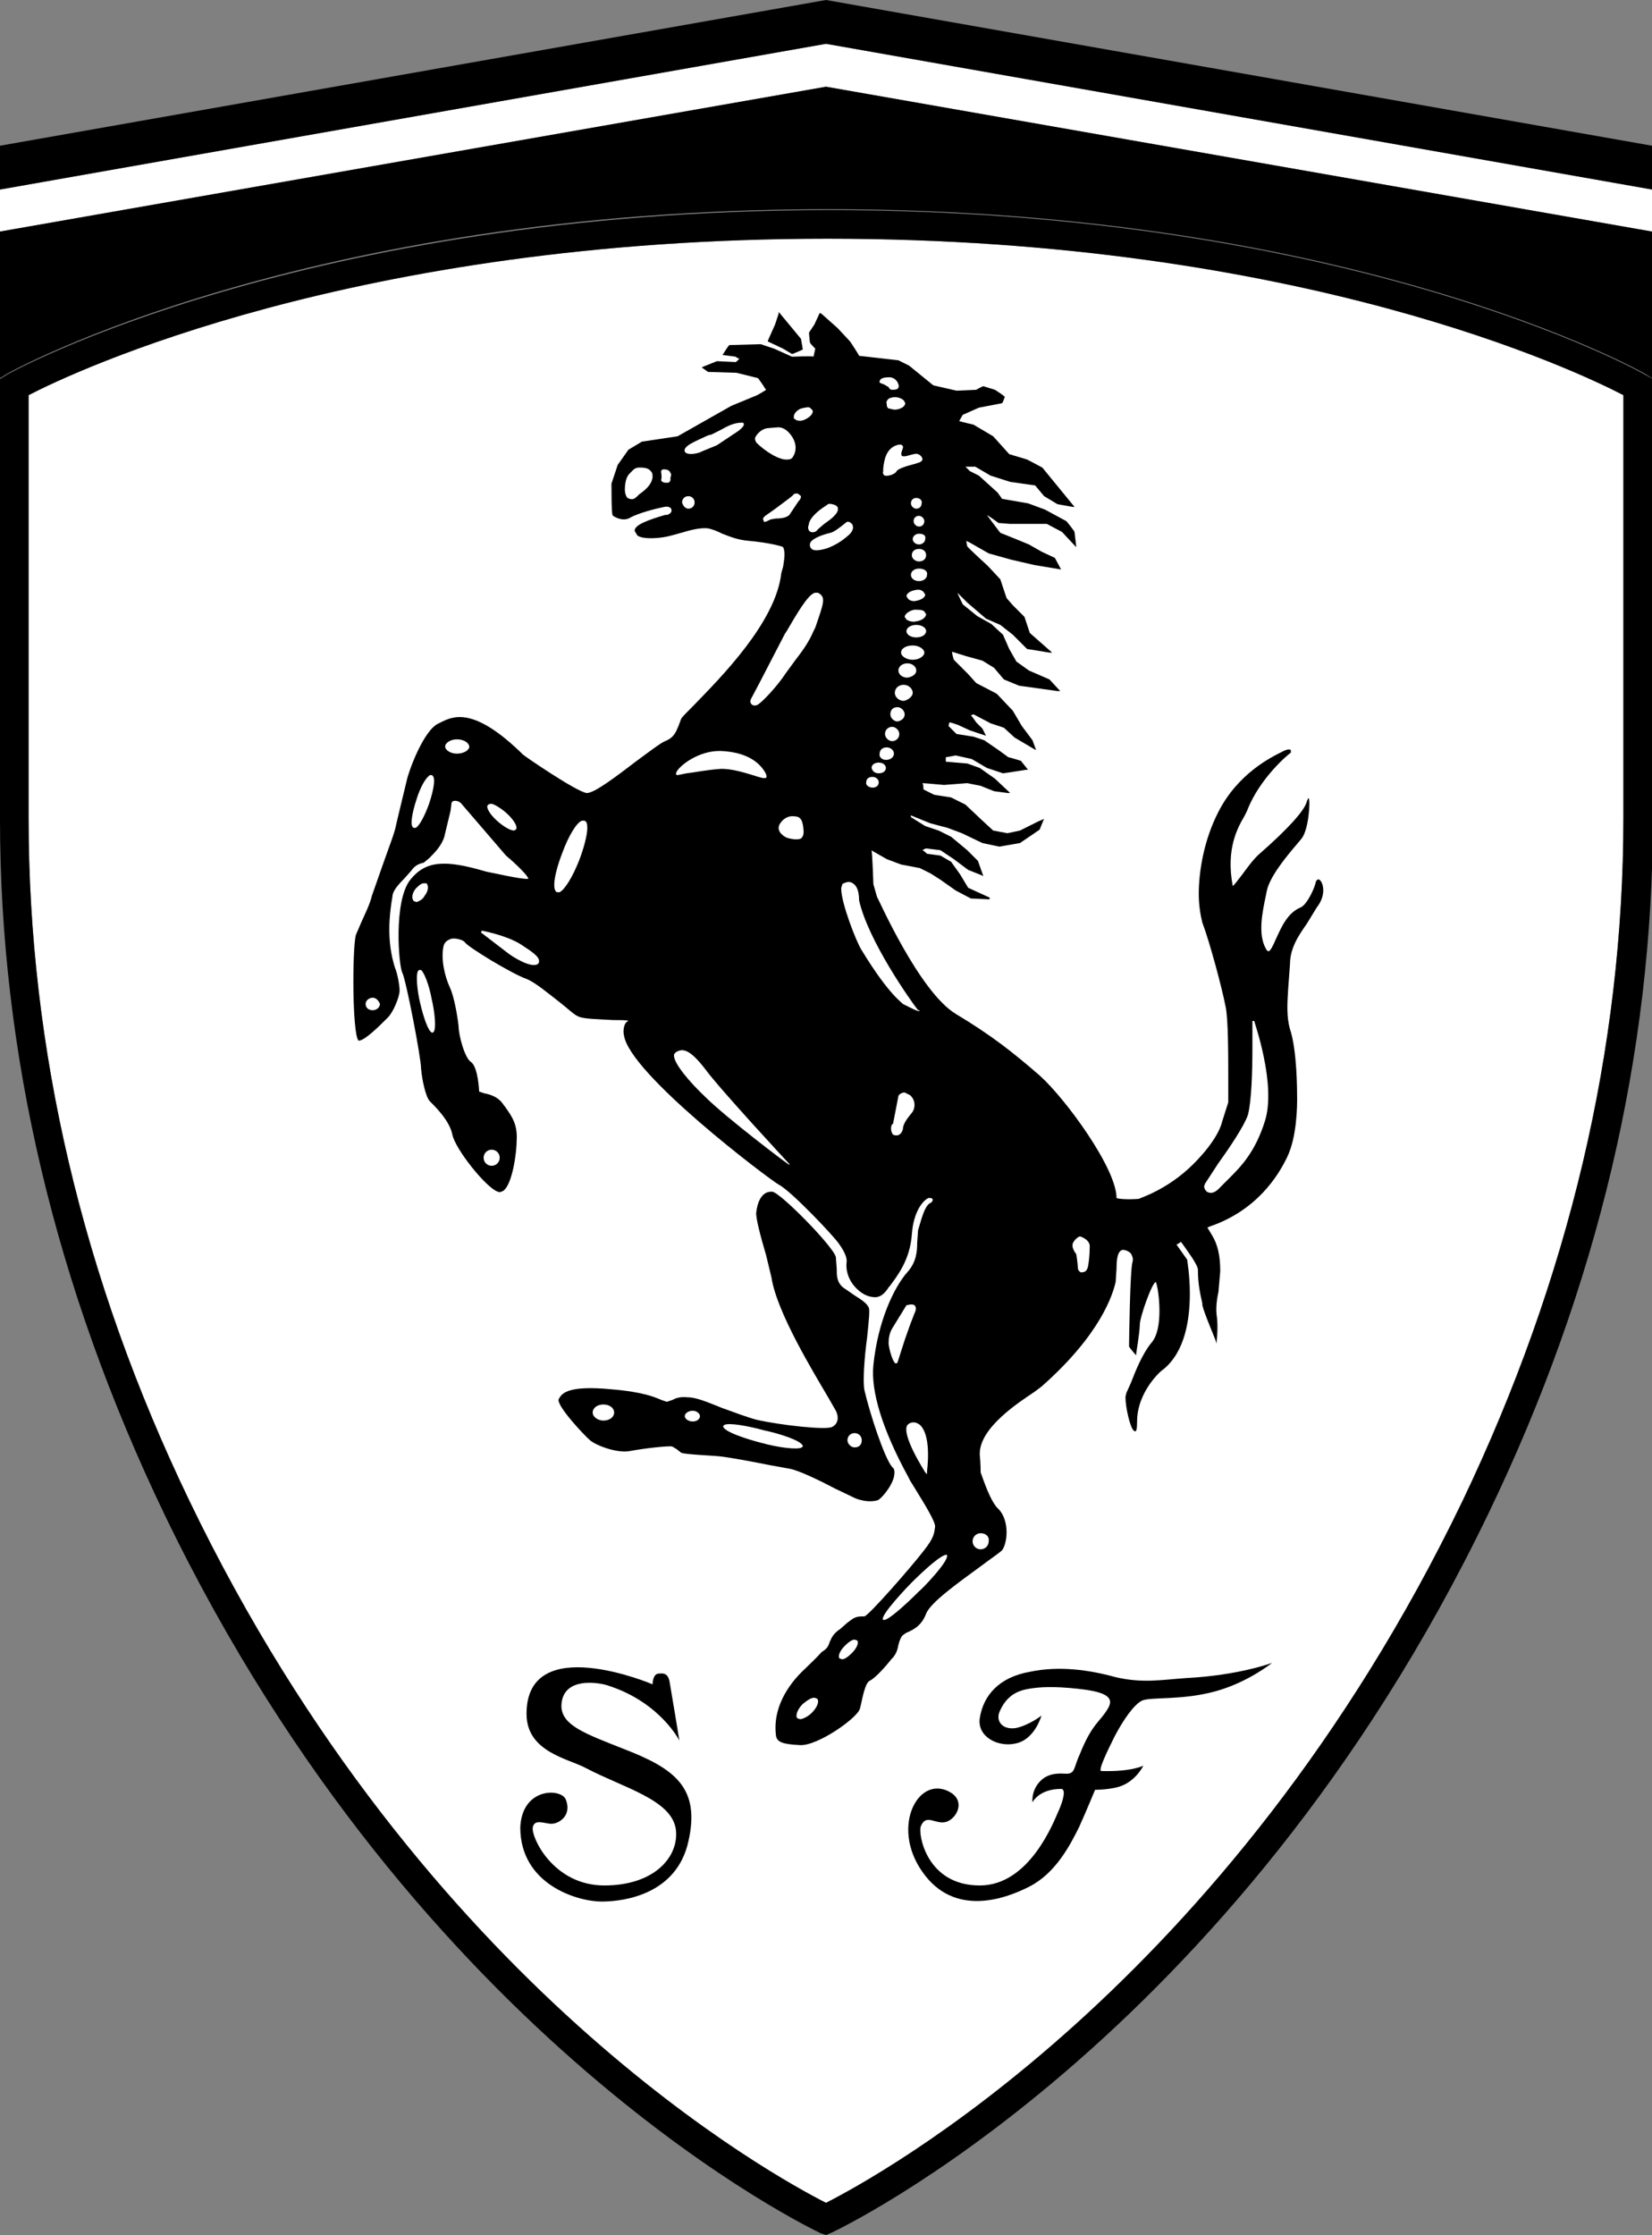 <?xml version="1.0" encoding="utf-8"?>
<!-- Generator: Adobe Illustrator 25.3.0, SVG Export Plug-In . SVG Version: 6.00 Build 0)  -->
<svg version="1.1" id="Layer_1" xmlns="http://www.w3.org/2000/svg" xmlns:xlink="http://www.w3.org/1999/xlink" x="0px" y="0px"
	 viewBox="0 0 18.48 25" style="enable-background:new 0 0 18.48 25;" xml:space="preserve">
<rect x="0" y="0" width="18.48" height="25" fill="#808080" stroke="none"/>
<style type="text/css">
	.st0{fill-rule:evenodd;clip-rule:evenodd;fill:#FFFFFF;}
	.st1{fill-rule:evenodd;clip-rule:evenodd;}
</style>
<polygon class="st0" points="18.48,2.12 18.48,2.59 9.24,0.97 0,2.59 0,2.12 9.24,0.49 18.48,2.12 "/>
<polygon class="st1" points="18.48,1.63 18.48,2.12 9.24,0.49 0,2.12 0,1.63 9.24,0 18.48,1.63 "/>
<path class="st1" d="M18.48,2.59L9.24,0.97L0,2.59l0,1.64l0.08-0.05c0.03-0.02,3.31-1.84,9.18-1.84c5.87,0,9.11,1.82,9.14,1.84
	l0.08,0.05L18.48,2.59L18.48,2.59z"/>
<path class="st0" d="M9.26,2.67c5.3,0,8.4,1.49,8.9,1.75c0,0.18,0,4.73,0,4.73c0,2.58-0.61,5.15-1.8,7.64
	c-2.62,5.44-6.57,7.57-7.12,7.85c-0.55-0.28-4.5-2.41-7.12-7.85c-1.2-2.49-1.8-5.06-1.8-7.64c0,0,0-4.55,0-4.73
	C0.82,4.16,3.96,2.67,9.26,2.67L9.26,2.67z"/>
<path class="st1" d="M0.08,4.19L0,4.24v4.92c0,2.63,0.62,5.24,1.84,7.78c2.86,5.94,7.3,8.02,7.34,8.04L9.24,25l0.07-0.03
	c0.04-0.02,4.48-2.1,7.34-8.04c1.22-2.53,1.84-5.15,1.84-7.78V4.24L18.4,4.19c-0.03-0.02-3.27-1.84-9.14-1.84
	C3.39,2.36,0.11,4.17,0.08,4.19L0.08,4.19z M9.26,2.67c5.3,0,8.4,1.49,8.9,1.75c0,0.18,0,4.73,0,4.73c0,2.58-0.61,5.15-1.8,7.64
	c-2.62,5.44-6.57,7.57-7.12,7.85c-0.55-0.28-4.5-2.41-7.12-7.85c-1.2-2.49-1.8-5.06-1.8-7.64c0,0,0-4.55,0-4.73
	C0.82,4.16,3.96,2.67,9.26,2.67L9.26,2.67z"/>
<path class="st1" d="M10.65,20.06c0.15,0.11,0.04,0.29-0.07,0.32c-0.12,0.03-0.22-0.1-0.28,0.05c-0.03,0.08,0.06,0.66,0.66,0.66
	c0.56,0,0.83-0.72,0.88-0.83c0.05-0.11,0.09-0.25,0.03-0.25c-0.25,0-0.32,0.15-0.32,0.15s-0.02-0.14,0.1-0.25
	c0.1-0.09,0.23-0.07,0.28-0.07c0.1,0,0.08-0.07,0.15-0.22c0.14-0.35,0.23-0.36,0.32-0.52c0.07-0.13-0.07-0.18-0.34-0.21
	c-0.28-0.03-0.43-0.02-0.55,0c-0.12,0.02-0.25,0.07-0.33,0.26c-0.04,0.1,0.03,0.2,0.18,0.18c0.15-0.03,0.29-0.14,0.29-0.14
	s-0.07,0.26-0.28,0.31c-0.2,0.05-0.44-0.07-0.41-0.28c0.04-0.26,0.22-0.46,0.56-0.52c0.33-0.07,0.67-0.02,0.96,0.06
	c0.3,0.07,0.51,0.03,0.79,0.01c0.59-0.03,0.96-0.17,0.96-0.17s-0.27,0.22-0.64,0.32c-0.37,0.1-0.7,0.06-0.81,0.1
	c-0.09,0.04-0.21,0.21-0.31,0.4c-0.09,0.18-0.19,0.39-0.15,0.39c0.34,0.01,0.47-0.06,0.47-0.06s-0.07,0.15-0.23,0.22
	c-0.11,0.05-0.31,0.05-0.31,0.05s-0.09,0.22-0.18,0.42c-0.1,0.2-0.26,0.51-0.55,0.66c-0.29,0.15-0.85,0.34-1.2-0.16
	C9.95,20.42,10.29,19.82,10.65,20.06L10.65,20.06z"/>
<path class="st1" d="M6.33,20.13c0.07,0.18-0.08,0.27-0.16,0.27c-0.08,0-0.19-0.06-0.21,0.04c-0.02,0.11,0.23,0.65,0.8,0.65
	c0.57,0,0.84-0.33,0.8-0.63C7.51,20.13,6.98,20,6.56,19.78c-0.2-0.11-0.67-0.18-0.67-0.61c0-0.93,1.41-0.33,1.41-0.33
	s0-0.12,0.07-0.12c0.03,0,0.1-0.02,0.12,0.09c0.02,0.11,0.11,0.66,0.11,0.66s-0.21-0.42-0.78-0.61c-0.1-0.04-0.54-0.12-0.54,0.23
	c0.01,0.21,0.26,0.3,0.69,0.47c0.57,0.22,0.87,0.43,0.73,1.04c-0.13,0.58-0.7,0.67-0.97,0.67c-0.27,0-0.91-0.19-0.91-0.83
	C5.84,19.99,6.28,20,6.33,20.13L6.33,20.13z"/>
<path class="st1" d="M9.34,16.65l0.23,0.11c0.13,0.05,0.22,0.03,0.25,0.02c0.03-0.01,0.15-0.14,0.18-0.26
	c0.01-0.05,0.01-0.09-0.02-0.11c-0.09-0.11-0.25-0.6-0.31-0.86c-0.02-0.1,0-0.37,0.03-0.59c0.02-0.19,0.03-0.3,0.02-0.33
	c-0.02-0.05-0.08-0.09-0.16-0.14l-0.13-0.09c-0.07-0.06-0.07-0.13-0.07-0.21l-0.01-0.13c-0.03-0.12-0.62-0.72-0.71-0.73
	c-0.13-0.01-0.17,0.14-0.18,0.23c-0.01,0.05,0.05,0.28,0.11,0.48l0.06,0.25c0.06,0.39,0.47,1.06,0.64,1.35l0.08,0.14
	c0.04,0.08,0.02,0.15-0.04,0.18C9.25,16,8.72,15.94,8.46,15.88c-0.11-0.03-0.24-0.08-0.38-0.13c-0.15-0.06-0.29-0.12-0.38-0.12
	c-0.1-0.01-0.14,0.01-0.18,0.03l-0.06,0.02l-0.06-0.02c-0.07-0.03-0.2-0.09-0.56-0.12c-0.52-0.05-0.56,0.06-0.59,0.11
	c-0.03,0.07,0.29,0.41,0.35,0.46c0.07,0.06,0.31,0.15,0.45,0.12c0.16-0.03,0.43-0.06,0.47-0.05l0.05,0.03l0.05,0.04
	c0.05,0.02,0.34,0.03,0.43,0.04c0.1,0.01,0.37,0.06,0.57,0.1l0.22,0.04C8.94,16.45,9.17,16.56,9.34,16.65L9.34,16.65z"/>
<path class="st1" d="M14.77,9.85c-0.01-0.01-0.02-0.02-0.03-0.01c-0.01,0-0.01,0.01-0.02,0.02c-0.01,0.07-0.1,0.26-0.17,0.29
	c-0.15,0.06-0.22,0.23-0.28,0.36c-0.03,0.07-0.06,0.13-0.08,0.13c-0.01,0-0.02-0.01-0.03-0.03c-0.09-0.16-0.04-0.4,0-0.59l0.01-0.05
	c0.03-0.16,0.22-0.39,0.34-0.53l0.05-0.06c0.08-0.1,0.1-0.42,0.08-0.45c0,0-0.01,0-0.01,0v0c0,0,0,0,0,0.01c0,0,0,0,0,0c0,0,0,0,0,0
	c0,0.01-0.01,0.01-0.01,0.02c-0.02,0.1-0.21,0.31-0.53,0.59c-0.07,0.06-0.14,0.16-0.2,0.24c-0.04,0.05-0.09,0.12-0.1,0.12
	c-0.08-0.42,0.06-0.66,0.13-0.78l0.03-0.06c0.14-0.37,0.48-0.65,0.49-0.65c0-0.01,0-0.02,0-0.03c-0.01-0.01-0.04-0.01-0.08,0.01
	l-0.02,0.01c-0.12,0.06-0.49,0.24-0.71,0.67c-0.16,0.31-0.22,0.66-0.22,0.92c0,0.13,0.02,0.24,0.04,0.32
	c0.08,0.21,0.22,0.73,0.26,0.94c0.03,0.13,0.03,0.56,0.03,0.84c0,0.13,0,0.23,0,0.23c0,0-0.07,0.22-0.07,0.22
	c0,0-0.03,0.18-0.32,0.47c-0.29,0.29-0.6,0.38-0.61,0.39c-0.13,0.01-0.24,0-0.25-0.01c0-0.33-0.57-1.11-0.86-1.37
	c-0.3-0.26-0.54-0.45-0.94-0.69c-0.41-0.25-0.87-1.3-0.88-1.31c0,0-0.04-0.14-0.04-0.14S9.76,9.58,9.75,9.51
	c0.01,0.01,0.03,0.02,0.03,0.02l0.14,0.08c0,0,0.16,0.06,0.16,0.06c0,0,0.21,0.04,0.21,0.04c0,0,0.12,0.06,0.12,0.06
	c0,0,0.11,0.07,0.11,0.07l0.17,0.12c0,0,0.17,0.09,0.17,0.09c0,0,0.21,0.01,0.21,0.01l0-0.02c0,0-0.24-0.11-0.24-0.11
	c0,0-0.09-0.15-0.09-0.15c0,0-0.1-0.14-0.1-0.14c0,0-0.12-0.07-0.12-0.07c0,0-0.15-0.02-0.15-0.02c0,0-0.03-0.03-0.05-0.04
	c0.01-0.01,0.04-0.02,0.04-0.02c0,0,0.16,0.02,0.16,0.02c0,0,0.15,0.1,0.15,0.1l0.16,0.12c0,0,0.15,0.06,0.15,0.06l0.02,0.01
	l-0.06-0.17c0,0-0.12-0.12-0.12-0.12c0,0-0.18-0.15-0.18-0.15c0,0-0.14-0.07-0.14-0.07c0,0-0.15-0.05-0.15-0.05
	c0,0-0.16-0.1-0.16-0.1s0-0.01,0-0.02c0.02,0.01,0.22,0.09,0.22,0.09c0,0,0.19,0.05,0.19,0.05c0,0,0.16,0.06,0.16,0.06
	c0,0,0.23,0.11,0.23,0.11c0,0,0.19,0.04,0.19,0.04c0,0,0.23-0.04,0.23-0.04c0,0,0.22-0.15,0.22-0.15c0,0,0.04-0.1,0.04-0.1
	l0.01-0.02l-0.07,0.03c0,0-0.2,0.1-0.2,0.1l-0.14,0.03c0,0-0.16-0.03-0.16-0.03h0c0,0-0.13-0.12-0.13-0.12l-0.18-0.17
	c0,0-0.16-0.08-0.16-0.08c0,0-0.19-0.03-0.19-0.03c0,0-0.12-0.06-0.12-0.06c0,0,0,0,0-0.01c0-0.01,0-0.04-0.01-0.06
	c0.02,0,0.24,0.02,0.24,0.02c0,0,0.26-0.02,0.26-0.02c0,0,0.15,0.03,0.15,0.03c0,0,0.15,0.06,0.15,0.06c0,0,0.15,0.02,0.15,0.02
	l0.03,0l-0.17-0.16c0,0-0.17-0.12-0.17-0.12c0,0-0.14-0.05-0.14-0.05c0,0-0.24-0.02-0.24-0.02c0,0,0,0,0-0.01c0-0.01,0-0.03,0-0.04
	c0.01,0,0.11-0.02,0.11-0.02c0,0,0.18,0.04,0.18,0.04c0,0,0.17,0.1,0.17,0.1c0,0,0.18,0.06,0.18,0.06c0.01,0,0.26-0.04,0.26-0.04
	l0.02,0l-0.08-0.1c0,0-0.13-0.04-0.14-0.04c0,0-0.11-0.08-0.11-0.08l-0.16-0.11c0,0-0.12-0.04-0.12-0.04c0,0-0.19-0.03-0.19-0.03
	c0,0-0.09-0.09-0.09-0.09c0,0,0.01-0.03,0.01-0.04c0.02,0,0.1,0.03,0.1,0.03l0.13,0.06c0,0,0.18,0.06,0.18,0.06l-0.04-0.08
	c0,0-0.07-0.07-0.07-0.07c0,0-0.04-0.06-0.06-0.08c0.01,0,0.03-0.01,0.03-0.01c0,0,0.19,0.1,0.19,0.1c0,0,0.15,0.05,0.15,0.05
	c0,0,0.12,0.11,0.12,0.11c0,0,0.22,0.13,0.22,0.13l0.02,0.01l-0.04-0.11c0,0-0.12-0.16-0.12-0.16c0,0-0.1-0.17-0.1-0.17
	c0,0-0.18-0.19-0.18-0.19c0,0-0.23-0.12-0.23-0.12c0,0-0.09-0.1-0.09-0.1c0,0-0.16-0.16-0.16-0.16c0,0-0.02-0.06-0.02-0.09
	c0.03,0.01,0.16,0.05,0.16,0.05c0,0,0.18,0.05,0.18,0.05c0,0,0.13,0.08,0.13,0.08c0,0,0.11,0.13,0.11,0.13c0,0,0.17,0.07,0.17,0.07
	c0,0,0.43,0.06,0.43,0.06l0.03,0l-0.12-0.13c0,0-0.23-0.1-0.23-0.1s-0.14-0.1-0.14-0.1c0,0-0.08-0.14-0.08-0.14L11.22,7.1
	c0,0-0.13-0.12-0.13-0.12c0,0-0.16-0.09-0.16-0.09l-0.16-0.13c0,0-0.04-0.08-0.06-0.13c0.04,0.04,0.11,0.11,0.11,0.11l0.21,0.18
	c0,0,0.16,0.07,0.16,0.07s0.14,0.11,0.14,0.11l0.16,0.16c0.01,0,0.25,0.04,0.25,0.04l0.03,0l-0.25-0.22c0,0-0.06-0.18-0.06-0.18
	c0,0-0.13-0.13-0.13-0.13l-0.07-0.08c0,0-0.07-0.21-0.07-0.21c0,0-0.14-0.15-0.14-0.15c0,0-0.23-0.21-0.23-0.22c0,0,0,0,0,0
	c0,0-0.01-0.04-0.01-0.06c0.02,0.01,0.04,0.02,0.04,0.02l0.21,0.12c0,0,0.25,0.07,0.25,0.07c0,0,0.26,0.06,0.26,0.06
	c0,0,0.3,0.05,0.3,0.05L11.8,6.24c0,0-0.15-0.07-0.15-0.07c0,0-0.14-0.08-0.14-0.08c0,0-0.17-0.07-0.17-0.07l-0.15-0.06
	c0,0-0.1-0.13-0.15-0.2c0.05,0.03,0.13,0.09,0.13,0.09c0,0,0.13,0.01,0.13,0.01l0.41,0c0,0,0.17,0.09,0.17,0.09
	c0,0,0.14,0.15,0.14,0.15l0.02,0.02l-0.02-0.17c0-0.01-0.09-0.12-0.09-0.12c0,0-0.24-0.13-0.24-0.13c0,0-0.19-0.07-0.19-0.07
	c0,0-0.29-0.05-0.29-0.05v0c0,0-0.05-0.07-0.05-0.07c0,0-0.21-0.19-0.21-0.19c0,0-0.1-0.05-0.1-0.05c0,0-0.03-0.03-0.05-0.05
	c0.03,0,0.11,0,0.11,0c0,0,0.17,0.1,0.17,0.1c0,0,0.22,0.07,0.22,0.07c0,0,0.28,0.04,0.28,0.04h0c0,0,0.1,0.12,0.1,0.12
	c0,0,0.15,0.09,0.15,0.09c0,0,0.17,0.03,0.17,0.03l0.02,0l-0.36-0.44c0,0-0.17-0.09-0.17-0.09c0,0-0.2-0.06-0.2-0.06
	c0,0-0.18-0.2-0.18-0.2c0,0-0.22-0.13-0.22-0.13c0,0-0.13-0.03-0.16-0.04c0.01-0.02,0.04-0.07,0.04-0.07c0,0,0.18-0.08,0.18-0.08
	c0,0,0.26-0.05,0.26-0.05c0.01-0.01,0.03-0.07,0.03-0.07c0-0.01-0.11-0.08-0.11-0.08c0,0-0.13-0.04-0.13-0.04
	c-0.01,0-0.08,0.04-0.08,0.04c0,0-0.22,0.01-0.22,0.01c0,0-0.26-0.06-0.26-0.06c0,0-0.27-0.22-0.27-0.22c0,0-0.12-0.06-0.12-0.06
	c0,0-0.44-0.05-0.44-0.05c0-0.01-0.1-0.16-0.1-0.16c0,0-0.14-0.15-0.14-0.15c0,0-0.18-0.16-0.18-0.16L9.17,3.5L9.11,3.63
	c0,0-0.06,0.09-0.06,0.09c0,0,0,0,0,0c0,0.02,0.01,0.11,0.01,0.11c0,0.01,0.06,0.07,0.06,0.07c0,0-0.02,0.09-0.02,0.09
	c0-0.01-0.24,0-0.24,0c0,0-0.2-0.09-0.2-0.09c0,0-0.15-0.05-0.15-0.05c0,0-0.35,0.01-0.35,0.01c-0.01,0-0.07,0.1-0.07,0.1L8.08,3.97
	c0,0,0.15,0.02,0.15,0.02c0,0,0.02,0.02,0.04,0.02C8.26,4.03,8.23,4.05,8.23,4.05c0,0-0.21-0.01-0.21-0.01c0,0-0.15,0.06-0.15,0.06
	L7.85,4.11l0.07,0.05c0,0,0.32,0.01,0.32,0.01c0,0,0.24,0.06,0.24,0.06c0,0,0,0,0,0c0,0,0.05,0.07,0.05,0.07s0.03,0.05,0.04,0.06
	c-0.01,0.01-0.1,0.06-0.1,0.06c0,0-0.29,0.12-0.29,0.12c0,0-0.6,0.34-0.6,0.34c0,0-0.4,0.06-0.4,0.06c0,0-0.15,0.09-0.15,0.09
	c0,0-0.12,0.17-0.12,0.17c0,0-0.07,0.21-0.07,0.21C6.84,5.76,6.85,5.77,6.86,5.77c0.01,0.01,0.11,0.07,0.19,0.02
	c0.09-0.05,0.28-0.1,0.38-0.12C7.48,5.66,7.51,5.68,7.51,5.7C7.52,5.72,7.5,5.75,7.46,5.76L7.44,5.76C7.27,5.81,7.09,5.87,7.1,5.94
	l0.03,0.05C7.2,6.04,7.41,6.02,7.51,5.99l0.11-0.03c0.1-0.03,0.21-0.06,0.3-0.05c0.05,0.01,0.1,0.03,0.16,0.06
	C8.16,6,8.25,6.04,8.38,6.05C8.6,6.07,8.75,6.11,8.76,6.12c0.03,0.06,0.01,0.15,0,0.22L8.74,6.41C8.68,6.96,8.06,7.58,7.77,7.88
	C7.69,7.96,7.63,8.02,7.62,8.04L7.59,8.12C7.56,8.19,7.54,8.25,7.44,8.29C7.39,8.31,7.26,8.41,7.11,8.52
	C6.9,8.68,6.64,8.88,6.56,8.87C6.44,8.85,5.87,8.46,5.85,8.44C5.3,7.9,5.07,8.01,4.93,8.08L4.91,8.09C4.74,8.16,4.57,8.63,4.55,8.73
	L4.48,9.02L4.43,9.23C4.42,9.3,4.35,9.48,4.29,9.65l-0.13,0.37c-0.02,0.09-0.08,0.21-0.12,0.3l-0.06,0.14
	c-0.04,0.17-0.04,1.1,0.03,1.18l0,0l0.01,0c0.07-0.01,0.23-0.17,0.3-0.24l0.02-0.02c0.06-0.06,0.13-0.23,0.13-0.3
	c0-0.07-0.03-0.21-0.05-0.25c-0.1-0.31-0.06-0.6-0.04-0.74l0.01-0.06C4.39,9.97,4.45,9.9,4.52,9.83L4.6,9.74
	c0.04-0.06,0.09-0.08,0.14-0.09L4.8,9.6l0.01-0.01c0.05-0.05,0.13-0.13,0.16-0.23l0.07-0.29l0.01-0.08c0-0.02,0.01-0.02,0.02-0.03
	C5.11,8.95,5.15,8.97,5.17,9l0.49,0.57C5.78,9.67,5.91,9.8,5.91,9.83c0,0,0,0,0,0c0,0,0,0,0,0C5.84,9.84,5.5,9.76,5.44,9.75
	C4.97,9.61,4.76,9.63,4.59,9.84C4.4,10.08,4.46,10.8,4.5,10.88c0.04,0.07,0.21,0.95,0.21,1.07c0.01,0.12,0.05,0.32,0.1,0.37
	l0.01,0.01c0.06,0.06,0.21,0.21,0.24,0.36c0.03,0.16,0.38,0.6,0.51,0.64c0.02,0.01,0.04,0,0.06-0.01c0.1-0.07,0.15-0.42,0.15-0.57
	c0.01-0.18-0.06-0.27-0.13-0.37l-0.03-0.04c-0.05-0.07-0.14-0.1-0.2-0.11c-0.03-0.01-0.06-0.02-0.06-0.02c0,0-0.01-0.27-0.09-0.33
	c-0.07-0.04-0.14-0.3-0.14-0.4c-0.01-0.1-0.05-0.34-0.1-0.44c-0.05-0.11-0.1-0.3-0.07-0.45c0.01-0.06,0.06-0.08,0.09-0.09
	c0.06-0.01,0.14,0.02,0.15,0.04c0.03,0.05,0.52,0.35,0.69,0.41c0.1,0.04,0.24,0.16,0.37,0.26c0.09,0.07,0.16,0.14,0.21,0.16
	c0.06,0.03,0.24,0.03,0.39,0.04c0.08,0,0.16,0,0.17,0.01c-0.06,0.02-0.06,0.13-0.05,0.16c0.06,0.43,1.61,1.6,1.73,1.67
	c0.14,0.07,0.64,0.6,0.68,0.67c0.05,0.07,0.09,0.15,0.08,0.2c-0.01,0.09,0.02,0.19,0.09,0.27c0.07,0.08,0.15,0.12,0.23,0.12
	c0.07,0,0.12-0.06,0.15-0.11l0.01-0.01c0.09-0.12,0.23-0.3,0.25-0.58c0.02-0.29,0.15-0.4,0.19-0.41c0.02,0,0.03,0,0.04,0.01
	c0.01,0.01,0,0.04-0.03,0.05c-0.06,0.04-0.09,0.17-0.13,0.3c0,0-0.01,0.14-0.01,0.14c0,0.1-0.01,0.22-0.11,0.33
	c-0.15,0.17-0.33,0.55-0.38,1.04c-0.03,0.29,0.1,0.72,0.39,1.25l0.02,0.04l0.08,0.13c0.08,0.13,0.21,0.34,0.2,0.39
	c-0.01,0.07-0.01,0.12-0.13,0.27c-0.13,0.17-0.61,0.72-0.66,0.73c-0.1,0-0.11,0.01-0.19,0.07L9.4,18.22
	c-0.09,0.06-0.1,0.11-0.12,0.15c-0.01,0.03-0.02,0.06-0.06,0.09l-0.03,0.02c-0.01,0.01-0.02,0.03-0.22,0.22
	c-0.22,0.22-0.32,0.47-0.29,0.71c0.01,0.08,0.08,0.1,0.27,0.11c0.2,0.01,0.65-0.31,0.67-0.41l0.01-0.04
	c0.02-0.09,0.05-0.25,0.1-0.27c0.06-0.03,0.17-0.15,0.24-0.24l0.02-0.02c0.04-0.05,0.05-0.09,0.06-0.14
	c0.01-0.04,0.02-0.07,0.04-0.1c0.02-0.02,0.05-0.04,0.08-0.05c0.06-0.03,0.14-0.07,0.19-0.2c0.05-0.13,0.38-0.36,0.61-0.53
	c0.12-0.09,0.21-0.15,0.24-0.18c0.03-0.04,0.05-0.12,0.05-0.2c0-0.1-0.03-0.2-0.09-0.26c-0.09-0.08-0.17-0.33-0.2-0.41c0,0,0,0,0,0
	c0-0.03,0-0.09-0.01-0.2c0-0.01,0-0.01,0-0.01c0-0.29,0.43-0.57,0.61-0.69l0.08-0.06c0.67-0.59,0.8-1.04,0.83-1.17l0.01-0.15
	c0-0.1,0.01-0.2,0.07-0.21c0.02,0,0.06,0.01,0.09,0.04c0.01,0.02,0.03,0.05,0.02,0.09c-0.03,0.08-0.04,0.92-0.04,0.95
	c0,0.01,0.07,0.09,0.07,0.09l0.01,0.01l0-0.02c0-0.01,0.04-0.24,0.04-0.32c0-0.09,0.14-0.48,0.18-0.48c0,0,0,0,0,0
	c0.02,0.05,0.04,0.19,0.04,0.32c0,0.14-0.02,0.28-0.09,0.36c-0.1,0.12-0.18,0.32-0.23,0.45l-0.05,0.11c0,0.01-0.01,0.03-0.01,0.05
	c0,0.11,0.05,0.33,0.09,0.37c0.01,0.01,0.02,0.01,0.02,0.01c0.01,0,0.02-0.02,0.02-0.11c0-0.34,0.28-0.58,0.29-0.58
	c0.25-0.2,0.3-0.57,0.3-0.85c0-0.21-0.03-0.37-0.03-0.38c0,0-0.12-0.17-0.12-0.17c0.01,0,0.04-0.02,0.05-0.03
	c0.01,0.01,0.12,0.17,0.12,0.17c0.02,0.03,0.07,0.11,0.07,0.14c0,0.17,0.03,0.29,0.05,0.38l0,0.02c0.02,0.09,0.15,0.39,0.15,0.4
	l0.01,0.03l0-0.03c0,0,0.02-0.16,0-0.29c-0.01-0.07,0-0.17,0.02-0.26l0.02-0.23c0-0.18-0.03-0.3-0.09-0.4l-0.03-0.05
	c-0.01-0.02-0.03-0.04-0.02-0.04l0.02-0.01c0.53-0.18,0.77-0.57,0.87-0.78c0.11-0.23,0.11-0.58,0.11-0.65c0-0.09,0-0.54-0.08-0.78
	c-0.04-0.14-0.03-0.29-0.02-0.45l0.02-0.27c0-0.19,0.1-0.33,0.19-0.46l0.11-0.18C14.84,10.01,14.8,9.88,14.77,9.85L14.77,9.85z"/>
<path class="st1" d="M8.86,3.96c0.01,0,0.12-0.05,0.12-0.05c0-0.01-0.02-0.12-0.02-0.12c0,0-0.24-0.29-0.24-0.29L8.71,3.49l0,0.02
	L8.67,3.63c0,0-0.08,0.18-0.08,0.18l0,0.01L8.76,3.9C8.76,3.9,8.86,3.96,8.86,3.96L8.86,3.96z"/>
<path class="st0" d="M8.91,4.7c0.03,0.01,0.06,0.01,0.1-0.01c0.06-0.03,0.09-0.07,0.08-0.1L9.06,4.56C9.04,4.55,9,4.56,8.96,4.57
	C8.91,4.59,8.88,4.63,8.88,4.66c0,0.01,0,0.01,0,0.02L8.91,4.7L8.91,4.7z"/>
<path class="st0" d="M9.89,4.3l0.05,0.03c0.01,0.02,0.02,0.03,0.04,0.03c0.02,0,0.04,0,0.06-0.01c0.01-0.01,0.02-0.03,0.01-0.05
	c-0.01-0.04-0.05-0.08-0.1-0.08c-0.06,0-0.11,0.01-0.11,0.05C9.83,4.28,9.86,4.29,9.89,4.3L9.89,4.3z"/>
<path class="st0" d="M9.94,4.46C9.92,4.48,9.91,4.5,9.92,4.52l0,0.02c0.01,0.02,0.01,0.03,0.03,0.03l0.04,0.01
	c0.05,0.01,0.12-0.02,0.13-0.05c0.01-0.01,0.01-0.03-0.02-0.06C10.04,4.43,9.98,4.44,9.94,4.46L9.94,4.46z"/>
<path class="st0" d="M10.09,5.1c-0.01-0.01-0.01-0.03,0-0.06c0.01-0.02,0.02-0.05,0-0.06c-0.01-0.01-0.03-0.01-0.06,0
	C9.91,5.02,9.89,5.15,9.88,5.24l0,0.03C9.87,5.3,9.89,5.32,9.9,5.32c0.04,0.01,0.12-0.02,0.13-0.05c0.02-0.03,0.12-0.06,0.2-0.08
	l0.03-0.01c0.04-0.01,0.05-0.02,0.06-0.04c0-0.02-0.02-0.05-0.05-0.06c-0.02-0.01-0.05,0-0.09,0.01C10.15,5.1,10.11,5.11,10.09,5.1
	L10.09,5.1z"/>
<path class="st0" d="M8.81,5.14c0.03,0,0.05-0.01,0.06-0.03c0.04-0.06,0.04-0.14,0-0.21c-0.04-0.07-0.1-0.12-0.16-0.12l0,0l-0.01,0
	L8.58,4.79C8.52,4.8,8.47,4.85,8.45,4.89c-0.01,0.02,0,0.04,0.01,0.06C8.56,5.05,8.72,5.15,8.81,5.14L8.81,5.14z"/>
<path class="st0" d="M7.66,5.05c0.01,0.03,0.08,0.04,0.17,0.01l0.02-0.01l0.17-0.07l0.24-0.16c0.01-0.01,0.07-0.05,0.06-0.08
	C8.32,4.72,8.28,4.73,8.26,4.73c-0.07,0.01-0.13,0.04-0.2,0.08l-0.1,0.05L7.92,4.87C7.77,4.94,7.64,4.99,7.66,5.05L7.66,5.05z"/>
<path class="st0" d="M7.15,5.23c-0.05,0-0.07,0.03-0.09,0.05L7.04,5.3C7,5.34,6.99,5.42,6.99,5.48c0,0.03,0.01,0.07,0.03,0.09
	C7.08,5.6,7.1,5.58,7.15,5.53c0,0,0.04-0.03,0.04-0.03c0.05-0.04,0.1-0.09,0.11-0.16c0-0.03,0-0.05-0.02-0.07
	C7.25,5.23,7.19,5.23,7.15,5.23L7.15,5.23z"/>
<path class="st0" d="M7.43,5.25c-0.01,0-0.02,0-0.03,0.01C7.39,5.27,7.4,5.3,7.4,5.32l0,0.02l0,0.01c0,0.01-0.01,0.02,0,0.03
	C7.41,5.39,7.42,5.4,7.45,5.4c0.03,0,0.04,0,0.05-0.03L7.5,5.34c0.01-0.02,0.01-0.04,0-0.05C7.49,5.26,7.46,5.25,7.43,5.25
	L7.43,5.25z"/>
<path class="st0" d="M7.7,5.69c0.04,0,0.07-0.03,0.07-0.07c0-0.04-0.03-0.07-0.07-0.07c-0.04,0-0.07,0.03-0.07,0.07
	C7.64,5.66,7.67,5.69,7.7,5.69L7.7,5.69z"/>
<path class="st0" d="M8.92,5.52c-0.02,0-0.04,0-0.05,0.02C8.85,5.56,8.74,5.64,8.66,5.7l-0.1,0.07L8.55,5.78
	C8.54,5.79,8.53,5.8,8.54,5.82c0,0,0.01,0.02,0.01,0.02l0.03-0.01l0.04-0.02l0.06-0.01C8.74,5.8,8.8,5.79,8.83,5.76L8.87,5.7
	l0.06-0.09c0.03-0.03,0.03-0.05,0.03-0.06C8.95,5.54,8.94,5.53,8.92,5.52L8.92,5.52z"/>
<path class="st0" d="M9.04,5.9c0,0.03,0.02,0.05,0.03,0.05c0.03,0.01,0.06,0,0.08-0.03l0.07-0.06c0.04-0.03,0.09-0.06,0.13-0.11
	c0.04-0.05,0.02-0.08,0.01-0.09c-0.03-0.02-0.08-0.03-0.1-0.02L9.25,5.65C9.2,5.68,9.08,5.76,9.05,5.85
	C9.05,5.87,9.04,5.88,9.04,5.9L9.04,5.9z"/>
<path class="st0" d="M9.53,5.86C9.51,5.84,9.49,5.83,9.47,5.84L9.42,5.88C9.38,5.91,9.33,5.95,9.29,5.96
	C9.2,5.98,9.06,6.03,9.06,6.09c0,0,0,0.01,0,0.01c0,0.02,0.01,0.03,0.02,0.04C9.11,6.17,9.2,6.15,9.26,6.13
	c0.1-0.04,0.16-0.08,0.24-0.15C9.55,5.93,9.55,5.89,9.53,5.86L9.53,5.86z"/>
<path class="st0" d="M9.15,6.63l-0.03,0C9.04,6.64,8.9,6.89,8.8,7.06L8.78,7.09L8.49,7.65L8.4,7.82C8.39,7.84,8.39,7.86,8.41,7.88
	c0.01,0.01,0.04,0.02,0.07,0C8.53,7.85,8.7,7.67,8.79,7.53L8.9,7.38c0.07-0.09,0.15-0.2,0.2-0.32l0.02-0.04
	C9.22,6.73,9.24,6.68,9.15,6.63L9.15,6.63z"/>
<path class="st0" d="M10.25,5.57c-0.04,0-0.06,0.03-0.06,0.06c0,0.03,0.03,0.06,0.06,0.06c0.04,0,0.06-0.03,0.06-0.06
	C10.32,5.6,10.29,5.57,10.25,5.57L10.25,5.57z"/>
<path class="st0" d="M10.22,5.83c0,0.03,0.03,0.06,0.06,0.06c0.04,0,0.06-0.03,0.06-0.06c0-0.03-0.03-0.06-0.06-0.06
	C10.25,5.77,10.22,5.79,10.22,5.83L10.22,5.83z"/>
<path class="st0" d="M10.28,5.97c-0.04,0-0.07,0.03-0.07,0.06c0,0.03,0.03,0.06,0.07,0.06c0.04,0,0.07-0.03,0.07-0.06
	C10.36,5.99,10.33,5.97,10.28,5.97L10.28,5.97z"/>
<path class="st0" d="M10.28,6.14c-0.05,0-0.08,0.03-0.08,0.07c0,0.04,0.04,0.07,0.08,0.07c0.05,0,0.08-0.03,0.08-0.07
	C10.36,6.17,10.33,6.14,10.28,6.14L10.28,6.14z"/>
<path class="st0" d="M10.28,6.36c-0.05,0-0.09,0.03-0.09,0.07c0,0.04,0.04,0.07,0.09,0.07c0.05,0,0.09-0.03,0.09-0.07
	C10.38,6.39,10.34,6.36,10.28,6.36L10.28,6.36z"/>
<path class="st0" d="M10.25,6.72c0.06-0.01,0.1-0.04,0.1-0.07l-0.02-0.03c-0.02-0.02-0.05-0.03-0.09-0.02
	c-0.06,0.01-0.1,0.04-0.1,0.07c0,0,0,0,0,0l0.02,0.03C10.18,6.72,10.22,6.73,10.25,6.72L10.25,6.72z"/>
<polygon class="st0" points="10.12,6.91 10.12,6.9 10.12,6.91 "/>
<path class="st0" d="M10.25,6.95c0.07-0.01,0.11-0.05,0.11-0.08l-0.02-0.03c-0.02-0.02-0.06-0.02-0.11-0.02
	c-0.06,0.01-0.11,0.05-0.11,0.08l0.02,0.03C10.17,6.95,10.21,6.96,10.25,6.95L10.25,6.95z"/>
<path class="st0" d="M10.14,7.06c0,0.04,0.05,0.07,0.11,0.07c0.06,0,0.11-0.03,0.11-0.07c0-0.04-0.05-0.07-0.11-0.07
	C10.19,6.99,10.14,7.02,10.14,7.06L10.14,7.06z"/>
<path class="st0" d="M10.34,7.3c0-0.04-0.06-0.08-0.13-0.08c-0.07,0-0.13,0.03-0.13,0.08c0,0.04,0.06,0.08,0.13,0.08
	C10.28,7.38,10.34,7.34,10.34,7.3L10.34,7.3z"/>
<path class="st0" d="M10.25,7.5c0-0.04-0.04-0.08-0.1-0.08c-0.05,0-0.1,0.03-0.1,0.08c0,0.04,0.04,0.08,0.1,0.08
	C10.21,7.57,10.25,7.54,10.25,7.5L10.25,7.5z"/>
<path class="st0" d="M10.21,7.75c0-0.05-0.05-0.09-0.1-0.09c-0.06,0-0.1,0.04-0.1,0.09c0,0.05,0.05,0.09,0.1,0.09
	C10.16,7.83,10.21,7.79,10.21,7.75L10.21,7.75z"/>
<path class="st0" d="M10.12,7.99c0-0.04-0.04-0.08-0.08-0.08c-0.05,0-0.08,0.03-0.08,0.08c0,0.04,0.04,0.08,0.08,0.08
	C10.09,8.06,10.12,8.03,10.12,7.99L10.12,7.99z"/>
<path class="st0" d="M9.98,8.13c-0.04,0-0.08,0.03-0.08,0.08c0,0.04,0.04,0.08,0.08,0.08c0.04,0,0.08-0.03,0.08-0.08
	C10.06,8.17,10.02,8.13,9.98,8.13L9.98,8.13z"/>
<path class="st0" d="M9.91,8.5C9.96,8.5,10,8.47,10,8.43c0-0.04-0.04-0.07-0.08-0.07c-0.05,0-0.08,0.03-0.08,0.07
	C9.83,8.47,9.87,8.5,9.91,8.5L9.91,8.5z"/>
<path class="st0" d="M9.83,8.65c0.04,0,0.08-0.02,0.08-0.06c0-0.03-0.03-0.06-0.08-0.06c-0.04,0-0.08,0.02-0.08,0.06
	C9.76,8.63,9.79,8.65,9.83,8.65L9.83,8.65z"/>
<path class="st0" d="M9.76,8.81c0.04,0,0.07-0.02,0.07-0.06c0-0.03-0.03-0.06-0.07-0.06c-0.04,0-0.07,0.02-0.07,0.06
	C9.68,8.78,9.72,8.81,9.76,8.81L9.76,8.81z"/>
<path class="st0" d="M7.57,8.67l0.01,0l0.1-0.02C7.77,8.64,7.91,8.61,8.07,8.6c0.12,0,0.25,0.04,0.35,0.07
	C8.51,8.7,8.55,8.71,8.57,8.7c0.01-0.01,0-0.03,0-0.04C8.54,8.6,8.43,8.41,8.05,8.4C7.81,8.4,7.61,8.56,7.57,8.63
	C7.56,8.65,7.56,8.66,7.57,8.67L7.57,8.67L7.57,8.67z"/>
<path class="st0" d="M8.96,9.38c0.02-0.02,0.03-0.04,0.03-0.08C8.98,9.14,8.94,9.13,8.86,9.13c-0.08,0-0.15,0.08-0.15,0.13
	c0,0.04,0.03,0.08,0.09,0.11C8.83,9.38,8.91,9.4,8.96,9.38L8.96,9.38z"/>
<path class="st0" d="M10.1,11.23c0.12,0.06,0.16,0.08,0.18,0.08c0,0,0,0,0,0s0,0,0,0c0.01,0,0.01,0,0.01,0c0,0-0.01-0.01-0.01-0.01
	c0,0,0,0,0,0s-0.01,0-0.01,0c-0.08-0.1-0.56-0.78-0.66-1.23C9.61,9.98,9.59,9.91,9.54,9.88c-0.03-0.02-0.06-0.02-0.1,0h0
	c-0.01,0-0.02,0.01-0.02,0.02c0,0.01-0.01,0.02-0.01,0.04c0,0.16,0.17,0.6,0.23,0.69C9.95,11.14,10.1,11.22,10.1,11.23L10.1,11.23z"
	/>
<path class="st0" d="M14.03,11.42l-0.02,0c0,0,0,0.14,0,0.31c0,0.25-0.01,0.59-0.05,0.74c-0.04,0.12-0.2,0.36-0.33,0.54
	c0,0-0.15,0.23-0.15,0.23c0,0.01-0.01,0.02-0.01,0.03c0,0.02,0.01,0.04,0.03,0.06c0.02,0.01,0.07,0.04,0.15-0.05l0.1-0.1
	c0.13-0.13,0.29-0.29,0.4-0.64C14.28,12.13,14.03,11.43,14.03,11.42L14.03,11.42z"/>
<path class="st0" d="M9.99,12.69c0.01,0.01,0.03,0.01,0.05,0.01c0.03-0.01,0.05-0.03,0.06-0.07c0-0.05,0.04-0.11,0.09-0.17
	c0.05-0.05,0.06-0.15-0.01-0.21l-0.06-0.03c-0.04,0-0.07,0.03-0.07,0.04c0,0-0.06,0.31-0.06,0.31v0
	C9.96,12.58,9.96,12.66,9.99,12.69L9.99,12.69z"/>
<path class="st0" d="M12.08,13.83L12.08,13.83L12.08,13.83c-0.01,0-0.06,0.03-0.08,0.08c-0.01,0.04,0.01,0.07,0.02,0.09l0.02,0.03
	l0.01,0.07l0.01,0.1c0.01,0.02,0.03,0.04,0.05,0.03c0.03,0,0.05-0.02,0.06-0.06c0.01-0.05,0.02-0.13,0.02-0.22
	C12.2,13.87,12.09,13.83,12.08,13.83L12.08,13.83z"/>
<path class="st0" d="M8.83,13.02c-0.01-0.01-0.78-0.84-0.94-1.06c-0.17-0.22-0.25-0.24-0.33-0.19c-0.01,0.01-0.02,0.02-0.02,0.03
	c-0.01,0.09,0.18,0.31,0.35,0.47c0.23,0.23,0.93,0.76,0.94,0.76L8.83,13.02L8.83,13.02z"/>
<path class="st0" d="M5.82,10.56c-0.16-0.1-0.43-0.15-0.43-0.15l-0.01,0.02l0.3,0.23c0.05,0.04,0.27,0.18,0.34,0.12
	c0.01-0.01,0.01-0.02,0.01-0.03C6.03,10.7,5.96,10.65,5.82,10.56L5.82,10.56z"/>
<path class="st0" d="M5.75,9.29l0.02-0.01c0.03-0.03-0.03-0.12-0.11-0.19c-0.07-0.06-0.14-0.1-0.17-0.1L5.46,9
	c0,0.01-0.01,0.01-0.01,0.02c0,0.04,0.05,0.11,0.12,0.17C5.64,9.25,5.71,9.29,5.75,9.29L5.75,9.29z"/>
<path class="st0" d="M6.54,9.18l-0.03,0C6.45,9.2,6.36,9.35,6.29,9.54C6.24,9.67,6.2,9.81,6.2,9.9c0,0.04,0.01,0.07,0.03,0.08
	l0.03,0C6.32,9.95,6.41,9.8,6.48,9.62c0.05-0.13,0.09-0.28,0.09-0.36C6.57,9.21,6.56,9.19,6.54,9.18L6.54,9.18z"/>
<path class="st0" d="M5.11,8.27c-0.07,0-0.13,0.04-0.13,0.08c0,0.04,0.06,0.08,0.13,0.08c0.08,0,0.14-0.04,0.14-0.08
	C5.24,8.3,5.18,8.27,5.11,8.27L5.11,8.27z"/>
<path class="st0" d="M4.63,9.26l0.02,0c0.04-0.02,0.1-0.13,0.15-0.27c0.05-0.15,0.08-0.3,0.03-0.32l-0.02,0
	C4.76,8.7,4.7,8.81,4.66,8.94C4.61,9.09,4.58,9.25,4.63,9.26L4.63,9.26z"/>
<path class="st0" d="M4.75,10.02C4.79,9.97,4.8,9.91,4.77,9.88L4.74,9.88c-0.03,0-0.06,0.03-0.09,0.06
	c-0.04,0.05-0.05,0.11-0.02,0.14l0.03,0.01C4.69,10.08,4.73,10.06,4.75,10.02L4.75,10.02z"/>
<path class="st0" d="M4.71,10.85L4.71,10.85l-0.02,0c-0.05,0.01-0.02,0.25,0.01,0.37c0.04,0.17,0.09,0.31,0.13,0.33l0,0l0.01,0
	c0.05-0.01,0.02-0.25-0.01-0.37C4.8,11.01,4.74,10.87,4.71,10.85L4.71,10.85z"/>
<path class="st0" d="M4.17,11.16c-0.04,0-0.08,0.03-0.08,0.07c0,0.04,0.03,0.07,0.08,0.07c0.04,0,0.08-0.03,0.08-0.07
	C4.24,11.2,4.21,11.16,4.17,11.16L4.17,11.16z"/>
<path class="st0" d="M5.5,12.86c-0.05,0-0.09,0.04-0.09,0.09c0,0.05,0.04,0.09,0.09,0.09c0.05,0,0.09-0.04,0.09-0.09
	C5.59,12.9,5.55,12.86,5.5,12.86L5.5,12.86z"/>
<path class="st0" d="M10,15.23c0,0,0.01,0.02,0.02,0.02l0.01,0l0.01-0.01l0.08-0.25l0.06-0.17l0.05-0.13c0.02-0.04,0.02-0.07,0-0.09
	c-0.03-0.02-0.08,0-0.09,0c0,0-0.16,0.26-0.16,0.26c-0.03,0.05-0.04,0.11-0.04,0.17C9.95,15.11,9.98,15.2,10,15.23L10,15.23z"/>
<path class="st0" d="M10.37,16.49l0-0.03c0-0.01,0.05-0.36-0.06-0.5c-0.02-0.03-0.06-0.05-0.09-0.05c-0.03,0-0.05,0.01-0.07,0.03
	c-0.07,0.11,0.19,0.51,0.2,0.53L10.37,16.49L10.37,16.49z"/>
<path class="st0" d="M10.97,17.15c-0.05,0-0.09,0.04-0.09,0.09c0,0.05,0.04,0.09,0.09,0.09c0.05,0,0.09-0.04,0.09-0.09
	C11.07,17.19,11.03,17.15,10.97,17.15L10.97,17.15z"/>
<path class="st0" d="M9.56,16.03c-0.04,0-0.08,0.03-0.08,0.08c0,0.04,0.04,0.08,0.08,0.08c0.05,0,0.08-0.03,0.08-0.08
	C9.64,16.06,9.6,16.03,9.56,16.03L9.56,16.03z"/>
<path class="st0" d="M10.59,17.39L10.59,17.39c-0.06,0-0.24,0.16-0.4,0.32c-0.01,0.01-0.36,0.37-0.31,0.41l0,0l0.01,0
	c0.05,0,0.23-0.16,0.39-0.32C10.3,17.79,10.64,17.44,10.59,17.39L10.59,17.39L10.59,17.39z"/>
<path class="st0" d="M9.56,18.34c-0.03,0-0.07,0.03-0.11,0.07c-0.05,0.05-0.08,0.11-0.06,0.14l0,0l0,0l0.03,0.01
	c0.03,0,0.07-0.03,0.11-0.07c0.05-0.05,0.08-0.11,0.06-0.14L9.56,18.34L9.56,18.34z"/>
<path class="st0" d="M9.11,18.99c-0.04,0-0.08,0.03-0.13,0.07c-0.05,0.05-0.07,0.1-0.07,0.13c0,0.01,0,0.02,0.01,0.03l0.03,0.01
	c0.03,0,0.09-0.03,0.13-0.07C9.14,19.1,9.17,19.03,9.14,19L9.11,18.99L9.11,18.99z"/>
<path class="st0" d="M6.75,15.71c-0.07,0-0.12,0.04-0.12,0.09c0,0.05,0.06,0.09,0.12,0.09c0.07,0,0.12-0.04,0.12-0.09
	C6.87,15.75,6.82,15.71,6.75,15.71L6.75,15.71z"/>
<path class="st0" d="M7.75,15.78c-0.05,0-0.09,0.03-0.09,0.06c0,0.03,0.04,0.06,0.09,0.06c0.05,0,0.08-0.03,0.08-0.06
	C7.83,15.81,7.79,15.78,7.75,15.78L7.75,15.78z"/>
<path class="st0" d="M8.97,16.19l0.01-0.01C8.99,16.12,8.7,16.03,8.55,16c-0.18-0.05-0.4-0.09-0.45-0.06l0,0l-0.01,0.01
	c-0.01,0.06,0.27,0.15,0.43,0.19C8.7,16.19,8.92,16.22,8.97,16.19L8.97,16.19L8.97,16.19z"/>
</svg>
